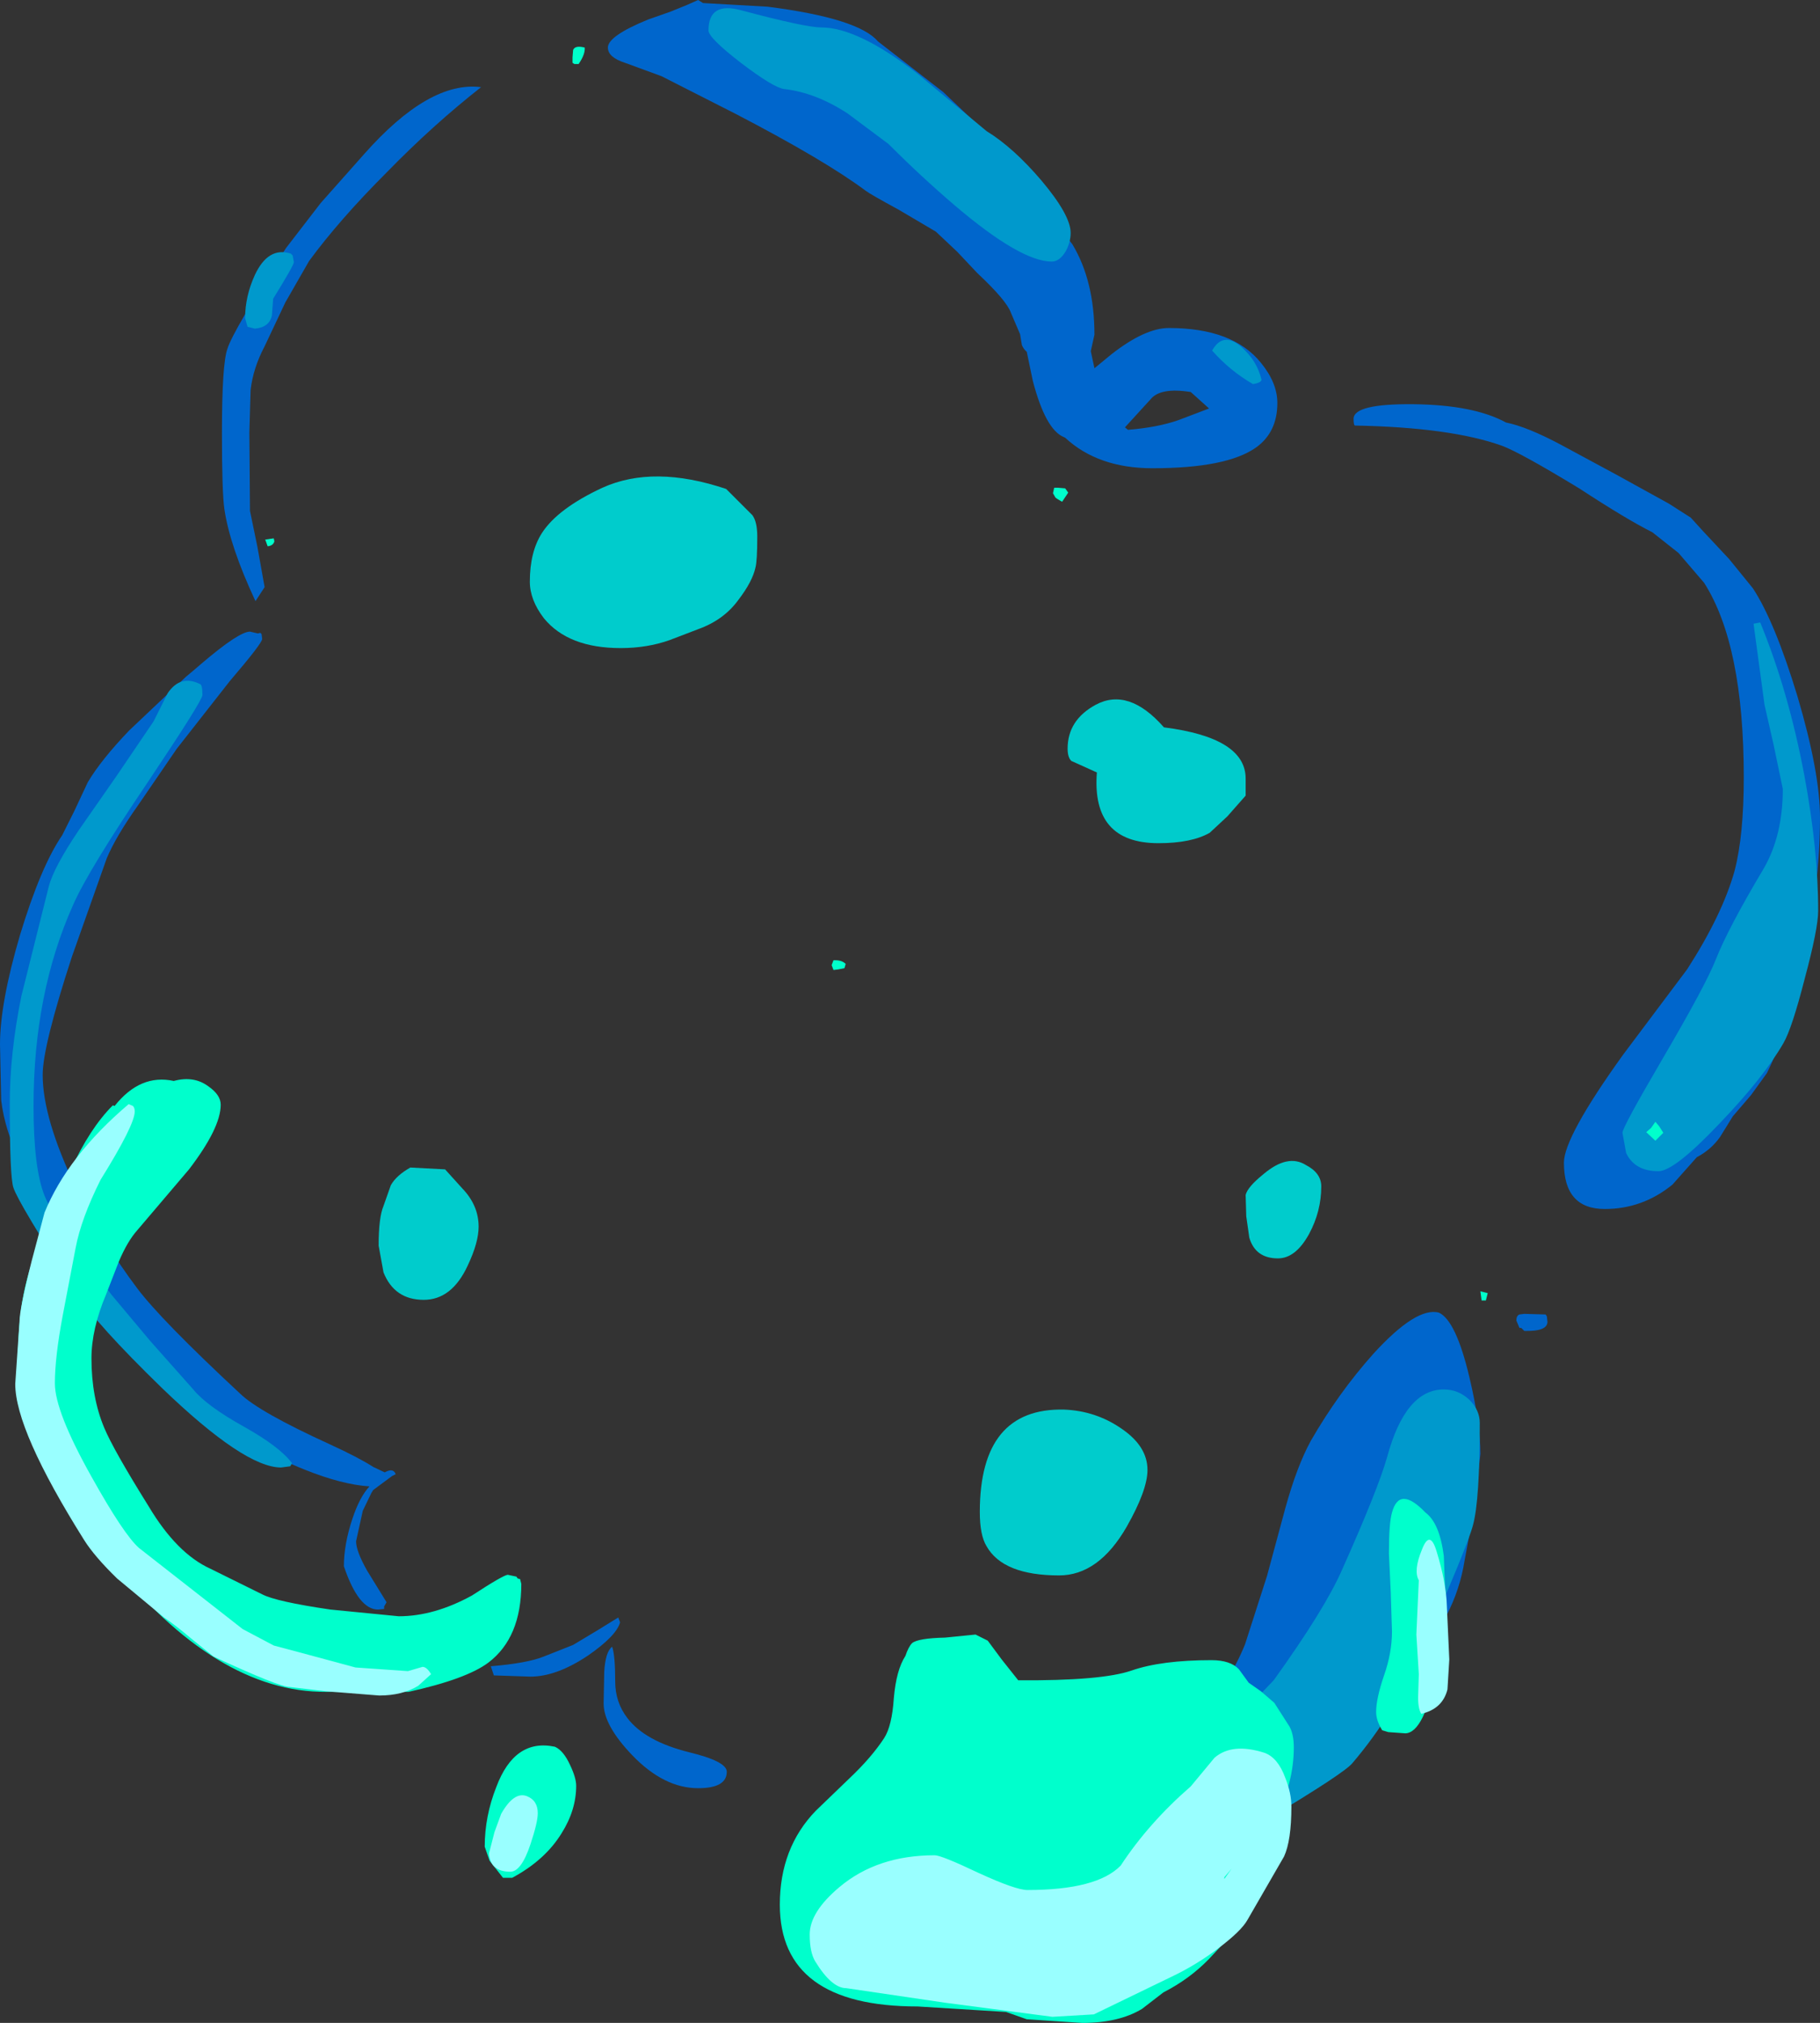 <?xml version="1.0" encoding="UTF-8" standalone="no"?>
<svg xmlns:xlink="http://www.w3.org/1999/xlink" height="165.9px" width="149.25px" xmlns="http://www.w3.org/2000/svg">
  <rect width="100%" height="100%" fill="#333333" stroke="none"/>
  <g transform="matrix(1.0, 0.0, 0.0, 1.0, 74.0, 75.4)">
    <path d="M-16.75 -75.4 L-16.35 -75.15 -11.05 -74.85 Q-3.6 -73.9 -2.0 -72.0 L3.35 -67.85 7.4 -64.0 13.95 -55.35 Q15.75 -52.35 15.75 -47.95 L15.45 -46.6 15.75 -45.2 17.15 -46.35 Q19.9 -48.5 21.85 -48.5 27.1 -48.5 29.4 -45.65 30.75 -44.0 30.75 -42.35 30.75 -39.95 29.0 -38.7 26.6 -37.0 20.5 -37.0 16.05 -37.0 13.35 -39.5 L13.25 -39.55 Q11.75 -40.15 10.7 -44.15 L10.2 -46.55 Q9.95 -46.75 9.8 -47.1 L9.65 -48.0 8.9 -49.75 Q8.55 -50.75 6.15 -53.0 L4.5 -54.75 2.75 -56.4 -0.3 -58.2 Q-2.6 -59.45 -3.0 -59.75 -6.35 -62.25 -13.65 -66.05 L-19.75 -69.15 -22.75 -70.25 Q-24.15 -70.7 -24.15 -71.5 -24.15 -72.45 -20.85 -73.8 L-19.0 -74.45 -17.65 -75.0 -16.75 -75.4 M-34.55 -68.25 Q-38.5 -65.15 -42.3 -61.25 -46.15 -57.4 -48.65 -54.0 L-50.6 -50.6 -52.3 -47.0 Q-53.25 -45.2 -53.45 -43.4 L-53.55 -39.95 -53.5 -33.5 -52.9 -30.6 -52.3 -27.25 -53.05 -26.1 Q-55.15 -30.6 -55.6 -33.65 -55.8 -35.05 -55.8 -39.9 -55.8 -45.55 -55.35 -46.8 -54.9 -48.25 -50.55 -55.05 L-47.7 -58.75 -44.15 -62.75 Q-38.8 -68.8 -34.55 -68.25 M-53.5 -23.6 L-52.85 -23.45 -52.65 -23.5 -52.55 -23.4 -52.5 -23.0 Q-52.5 -22.65 -55.15 -19.55 L-59.5 -14.0 -62.65 -9.4 Q-64.5 -6.8 -65.25 -5.0 L-68.1 3.05 Q-70.5 10.4 -70.5 12.75 -70.5 16.3 -67.8 21.95 -65.55 26.55 -62.75 30.25 -60.8 32.85 -54.3 38.9 -52.75 40.4 -46.95 43.05 -44.65 44.1 -43.4 44.9 L-42.45 45.35 Q-41.75 44.95 -41.55 45.5 L-41.85 45.65 -43.4 46.8 -43.55 47.05 -44.25 48.5 -44.8 51.0 Q-44.8 51.8 -43.9 53.4 L-42.3 56.0 -42.5 56.35 -42.5 56.55 -43.0 56.6 Q-44.6 56.6 -45.8 53.05 -45.8 51.25 -45.1 49.15 -44.5 47.35 -43.7 46.5 -45.95 46.35 -48.95 45.15 -51.35 44.2 -52.8 43.25 L-54.75 41.75 -56.35 40.75 -57.1 40.0 -58.5 39.0 Q-60.8 37.5 -63.8 34.0 L-66.9 29.85 Q-70.1 24.55 -72.3 19.9 -73.6 17.35 -73.9 14.85 L-74.0 10.25 Q-74.0 6.85 -72.35 1.25 -70.65 -4.35 -68.9 -6.9 L-67.9 -8.9 -66.8 -11.25 Q-65.7 -13.1 -63.4 -15.5 L-58.75 -19.9 -58.15 -20.4 -57.45 -21.0 Q-54.4 -23.6 -53.5 -23.6 M-23.8 59.65 Q-23.55 60.35 -23.55 62.5 -23.55 64.2 -22.55 65.5 -21.1 67.4 -17.5 68.3 -14.4 69.05 -14.4 69.9 -14.4 71.25 -16.75 71.25 -19.55 71.25 -22.15 68.55 -24.5 66.1 -24.5 64.3 L-24.45 61.7 Q-24.35 60.05 -23.8 59.65 M-23.3 57.25 L-23.15 57.65 Q-23.45 58.75 -25.75 60.35 -28.35 62.1 -30.5 62.1 L-33.5 62.0 -33.75 61.25 Q-30.75 61.0 -29.4 60.45 L-27.0 59.5 -25.0 58.3 -23.3 57.25 M-43.25 53.0 L-43.2 52.95 -43.25 53.0 M75.25 -8.35 Q75.25 -5.0 74.75 -1.5 L73.35 5.65 Q72.6 9.1 70.9 12.6 L69.6 14.4 68.1 16.15 67.05 17.85 Q66.3 18.9 65.15 19.5 L63.15 21.75 Q60.7 23.75 57.6 23.75 54.25 23.75 54.25 19.95 54.25 17.85 59.1 11.1 L64.35 4.1 Q67.25 -0.4 68.25 -4.0 69.0 -6.9 69.0 -11.65 69.0 -22.5 65.75 -27.6 L63.65 -30.05 61.5 -31.75 Q59.4 -32.8 55.5 -35.35 50.65 -38.3 49.15 -38.85 44.95 -40.35 37.15 -40.5 37.0 -40.45 37.0 -41.05 37.0 -42.3 41.9 -42.25 46.85 -42.2 49.5 -40.75 51.25 -40.4 54.05 -38.9 L58.5 -36.5 62.85 -34.1 64.65 -32.95 65.65 -31.85 67.8 -29.55 69.75 -27.15 Q71.55 -24.4 73.4 -18.3 75.25 -12.05 75.25 -8.35 M18.25 -40.35 L18.5 -40.15 Q20.95 -40.35 22.65 -40.95 L25.15 -41.9 23.65 -43.25 Q21.15 -43.65 20.35 -42.65 L18.25 -40.35 M44.0 32.25 Q45.4 32.9 46.5 37.55 47.4 41.35 47.4 43.85 L46.9 48.3 46.1 52.6 Q45.35 57.3 41.75 61.0 40.9 61.9 38.15 65.65 36.25 68.25 34.1 69.65 L31.5 71.6 Q29.65 72.8 26.75 73.4 21.95 74.45 18.5 75.45 L10.75 76.0 9.0 75.6 Q7.5 75.15 7.5 74.8 7.5 74.05 8.5 73.95 10.3 73.7 11.9 72.75 12.95 72.1 14.9 71.4 16.7 70.7 17.5 70.15 L21.45 67.45 24.6 64.9 Q26.8 62.65 28.1 59.45 L29.9 53.85 31.4 48.3 Q32.35 44.85 33.5 42.75 35.75 38.85 38.6 35.65 42.15 31.75 44.0 32.25 M50.6 33.5 L50.5 33.25 50.35 32.9 Q50.35 32.5 50.6 32.4 L51.0 32.35 52.75 32.4 52.85 32.55 52.9 33.0 Q52.9 33.8 51.0 33.75 L50.75 33.5 50.6 33.5" fill="#0066cc" fill-rule="evenodd" stroke="none"/>
    <path d="M-6.65 -73.15 Q-3.65 -73.15 1.25 -69.35 L6.9 -64.65 Q9.1 -63.3 11.4 -60.6 13.8 -57.75 13.8 -56.3 13.8 -55.55 13.4 -54.8 12.9 -53.95 12.25 -53.95 9.7 -53.95 4.3 -58.55 1.55 -60.9 -1.15 -63.6 L-4.5 -66.1 Q-7.1 -67.8 -9.7 -68.1 -10.55 -68.2 -13.25 -70.25 -15.9 -72.3 -15.9 -72.9 -15.9 -75.3 -13.2 -74.55 -7.95 -73.15 -6.65 -73.15 M29.45 -44.25 Q29.4 -44.0 28.75 -43.9 26.85 -45.0 25.4 -46.65 26.3 -48.25 27.8 -46.95 29.1 -45.8 29.45 -44.25 M70.35 -24.35 Q72.65 -18.75 73.95 -11.9 75.1 -5.75 75.1 -0.7 75.1 0.75 74.0 4.85 72.95 8.95 72.25 10.15 70.6 13.0 67.0 16.75 63.3 20.65 62.0 20.65 60.05 20.65 59.35 19.15 L59.05 17.5 Q59.05 17.05 62.3 11.5 65.9 5.35 66.7 3.3 67.7 0.75 70.65 -4.2 72.2 -6.9 72.2 -10.7 L71.45 -14.3 70.7 -17.6 69.8 -24.25 70.35 -24.35 M-50.15 -54.6 L-50.0 -54.45 -49.9 -53.9 Q-49.9 -53.65 -51.6 -50.9 L-51.7 -49.55 Q-51.9 -48.55 -53.1 -48.45 L-53.7 -48.6 -53.9 -49.3 Q-53.9 -51.1 -53.1 -52.85 -52.0 -55.2 -50.15 -54.6 M-57.6 -19.3 Q-57.4 -19.25 -57.4 -18.4 -57.4 -17.95 -61.85 -11.3 -66.75 -4.05 -68.0 -1.2 -71.25 6.05 -71.25 15.3 -71.25 20.4 -70.35 22.65 -69.35 25.1 -64.8 30.85 L-61.7 34.55 -58.15 38.55 Q-57.05 39.9 -54.0 41.6 -51.05 43.25 -50.05 44.6 L-50.2 44.85 -50.95 44.95 Q-53.95 44.95 -60.7 38.45 -66.15 33.15 -67.7 30.7 -72.5 23.25 -72.9 22.0 -73.2 21.15 -73.2 15.1 -73.2 11.0 -72.25 6.3 L-70.0 -2.7 Q-69.6 -4.25 -67.55 -7.3 L-64.45 -11.75 -61.4 -16.25 -60.25 -18.55 Q-59.2 -20.1 -57.6 -19.3 M47.35 41.3 Q47.35 47.6 46.8 49.65 46.35 51.4 42.6 59.9 40.4 65.1 36.9 69.2 36.25 70.0 30.0 73.75 L27.05 75.4 20.9 75.95 Q20.1 75.95 19.65 75.4 19.35 75.0 19.35 74.6 19.35 73.8 20.7 73.35 L22.9 72.8 22.8 72.55 22.75 71.85 Q22.75 70.35 25.9 67.15 L30.45 62.4 Q34.65 56.55 36.05 53.35 39.0 46.75 39.75 44.1 41.25 38.55 44.4 38.55 45.6 38.55 46.5 39.4 47.35 40.25 47.35 41.3" fill="#0099cc" fill-rule="evenodd" stroke="none"/>
    <path d="M21.45 -15.75 Q28.15 -14.9 28.15 -11.55 L28.15 -10.15 26.65 -8.45 25.2 -7.1 Q23.7 -6.25 21.0 -6.25 15.5 -6.25 15.95 -12.05 L13.85 -13.0 Q13.55 -13.3 13.55 -14.0 13.55 -16.35 15.85 -17.6 18.55 -19.05 21.45 -15.75 M34.35 21.9 Q34.35 23.95 33.35 25.8 32.25 27.8 30.8 27.8 28.95 27.8 28.45 26.1 L28.2 24.35 28.15 22.6 Q28.3 21.95 29.6 20.9 31.6 19.2 33.1 20.15 34.35 20.8 34.35 21.9 M20.1 45.15 Q20.1 46.8 18.4 49.8 16.1 53.8 12.85 53.8 8.25 53.8 6.9 51.4 6.35 50.5 6.35 48.6 6.35 40.05 13.25 40.2 15.85 40.3 17.95 41.75 20.1 43.2 20.1 45.15 M-11.9 -31.4 Q-11.9 -29.4 -12.05 -28.85 -12.3 -27.7 -13.45 -26.2 -14.65 -24.55 -16.75 -23.8 L-19.1 -22.9 Q-20.95 -22.25 -23.1 -22.25 -27.4 -22.25 -29.4 -24.7 -30.55 -26.2 -30.55 -27.7 -30.55 -30.15 -29.55 -31.7 -28.25 -33.7 -24.6 -35.4 -20.4 -37.3 -14.45 -35.3 L-12.3 -33.15 Q-11.9 -32.6 -11.9 -31.4 M-34.75 25.2 Q-34.75 26.5 -35.65 28.4 -36.95 31.2 -39.25 31.2 -41.65 31.2 -42.55 28.95 L-42.95 26.75 Q-42.95 24.45 -42.55 23.5 L-41.95 21.8 Q-41.5 21.0 -40.35 20.35 L-37.5 20.5 -36.1 22.05 Q-34.75 23.45 -34.75 25.2" fill="#00cccc" fill-rule="evenodd" stroke="none"/>
    <path d="M12.75 -35.4 L13.35 -35.35 13.6 -35.0 13.1 -34.25 Q12.65 -34.5 12.55 -34.6 L12.35 -34.95 12.45 -35.4 12.75 -35.4 M61.75 16.6 L62.05 16.95 62.4 17.5 61.75 18.15 61.0 17.45 61.4 17.1 61.75 16.6 M48.0 30.65 L47.85 31.25 47.5 31.25 47.4 30.5 48.0 30.65 M44.5 54.8 Q44.5 57.75 43.8 61.6 42.8 66.7 41.25 66.75 L39.85 66.65 39.35 66.5 Q38.85 65.7 38.85 65.0 38.85 63.9 39.5 62.0 40.15 60.15 40.15 58.4 L40.05 55.2 39.9 52.0 Q39.9 49.5 40.15 48.65 40.75 46.4 42.9 48.65 44.05 49.5 44.4 52.2 L44.5 54.8 M9.5 62.4 Q16.35 62.45 18.8 61.6 21.25 60.75 25.35 60.75 26.9 60.75 27.6 61.5 L28.4 62.6 29.4 63.3 30.5 64.25 31.75 66.2 Q32.1 66.85 32.1 67.9 32.1 70.8 30.6 73.75 30.35 74.3 30.25 75.15 L30.1 76.6 29.6 78.0 29.1 79.4 Q29.05 80.75 27.8 82.4 L25.15 85.25 Q23.55 86.9 21.4 88.0 L19.65 89.35 Q17.75 90.5 14.75 90.5 L10.2 90.2 8.5 89.6 1.25 89.15 Q-10.05 89.15 -10.05 80.8 -10.05 76.15 -7.1 73.1 L-4.35 70.45 Q-2.55 68.75 -1.5 67.15 -0.85 66.15 -0.7 63.85 -0.5 61.55 0.25 60.4 0.5 59.65 0.8 59.35 1.3 58.95 3.5 58.9 L6.0 58.65 7.0 59.15 8.15 60.7 9.5 62.4 M-26.05 -71.5 Q-26.0 -70.95 -26.55 -70.15 L-26.9 -70.15 -27.05 -70.25 -27.05 -70.7 -27.0 -71.3 Q-26.85 -71.7 -26.05 -71.5 M-51.55 -31.25 L-51.5 -31.0 Q-51.6 -30.65 -52.05 -30.6 L-52.25 -31.15 -51.55 -31.25 M-5.5 3.35 Q-4.95 3.35 -4.65 3.65 L-4.75 4.0 -5.25 4.1 -5.65 4.15 -5.8 3.75 -5.65 3.35 -5.5 3.35 M-55.9 15.2 Q-55.9 17.1 -58.5 20.5 L-62.75 25.5 Q-63.55 26.4 -64.25 28.05 L-65.3 30.75 Q-66.5 33.6 -66.5 36.0 -66.5 39.2 -65.45 41.7 -64.7 43.5 -61.8 48.15 -59.5 52.0 -56.75 53.25 L-52.5 55.35 Q-51.35 55.95 -46.9 56.6 L-41.3 57.15 Q-38.4 57.15 -35.3 55.45 -32.7 53.75 -32.35 53.75 L-31.65 53.9 -31.55 54.05 -31.35 54.1 -31.25 54.5 Q-31.25 58.9 -33.95 60.95 -35.75 62.3 -40.5 63.35 L-47.25 63.35 Q-56.3 63.4 -65.0 52.5 -68.35 48.3 -70.5 43.75 -72.55 39.5 -72.55 37.15 -72.55 33.7 -72.2 31.5 -71.75 28.65 -70.5 26.0 L-68.2 20.55 Q-66.65 17.15 -64.75 15.25 L-64.6 15.3 Q-62.5 12.65 -59.75 13.25 -58.1 12.8 -56.9 13.7 -55.9 14.4 -55.9 15.2 M-28.5 67.85 Q-27.8 68.15 -27.25 69.35 -26.75 70.4 -26.75 71.05 -26.75 73.05 -27.95 74.95 -29.3 77.15 -32.0 78.6 L-32.75 78.6 -33.85 77.2 -34.25 76.05 Q-34.25 73.55 -33.3 71.15 -31.8 67.15 -28.5 67.85" fill="#00ffcc" fill-rule="evenodd" stroke="none"/>
    <path d="M31.9 72.75 Q31.9 75.55 31.3 76.85 L28.3 82.05 Q27.8 82.95 25.95 84.35 24.1 85.75 22.1 86.7 L15.7 89.8 12.3 90.0 3.55 88.85 -4.6 87.65 Q-5.8 87.65 -7.15 85.45 -7.6 84.7 -7.6 83.25 -7.6 81.4 -5.15 79.35 -2.05 76.75 2.65 76.75 3.2 76.75 6.25 78.2 9.3 79.6 10.25 79.6 15.95 79.6 17.9 77.6 20.2 74.1 23.65 71.1 L25.6 68.75 Q27.05 67.5 29.7 68.35 30.8 68.75 31.4 70.4 31.9 71.65 31.9 72.75 M26.4 78.55 L26.4 78.7 27.0 77.85 26.4 78.55 M44.85 60.7 L44.7 63.15 Q44.3 64.75 42.55 65.15 42.25 64.65 42.3 63.55 L42.35 61.9 42.15 58.65 42.35 54.2 Q41.9 53.4 42.6 51.7 43.25 50.0 43.8 51.8 44.6 54.4 44.65 56.3 L44.85 60.7 M-63.45 15.15 L-63.1 15.3 Q-62.95 15.45 -62.95 15.75 -62.95 16.85 -65.75 21.35 -67.35 24.55 -67.8 26.95 L-68.85 32.45 Q-69.5 35.9 -69.5 38.05 -69.5 40.35 -66.5 45.7 -63.85 50.45 -62.6 51.55 L-54.1 58.2 -51.55 59.55 -48.55 60.35 -44.85 61.35 -40.55 61.65 -39.35 61.3 Q-39.0 61.3 -38.65 61.9 L-39.7 62.85 Q-41.0 63.65 -42.9 63.65 L-47.3 63.3 -50.25 62.95 Q-51.1 62.95 -56.5 60.45 L-58.35 58.95 Q-59.65 57.85 -60.55 57.25 L-64.4 54.05 Q-66.25 52.25 -67.1 50.9 -72.75 41.9 -72.75 38.1 L-72.4 33.0 Q-72.4 31.95 -71.4 28.0 L-70.35 24.05 Q-68.45 19.4 -63.45 15.15 M-29.9 73.3 Q-29.9 74.05 -30.5 75.85 -31.25 78.1 -32.15 78.1 -33.8 78.1 -33.9 76.6 L-33.45 74.85 -32.9 73.35 Q-31.85 71.5 -30.8 71.9 -29.9 72.25 -29.9 73.3" fill="#99ffff" fill-rule="evenodd" stroke="none"/>
  </g>
</svg>
